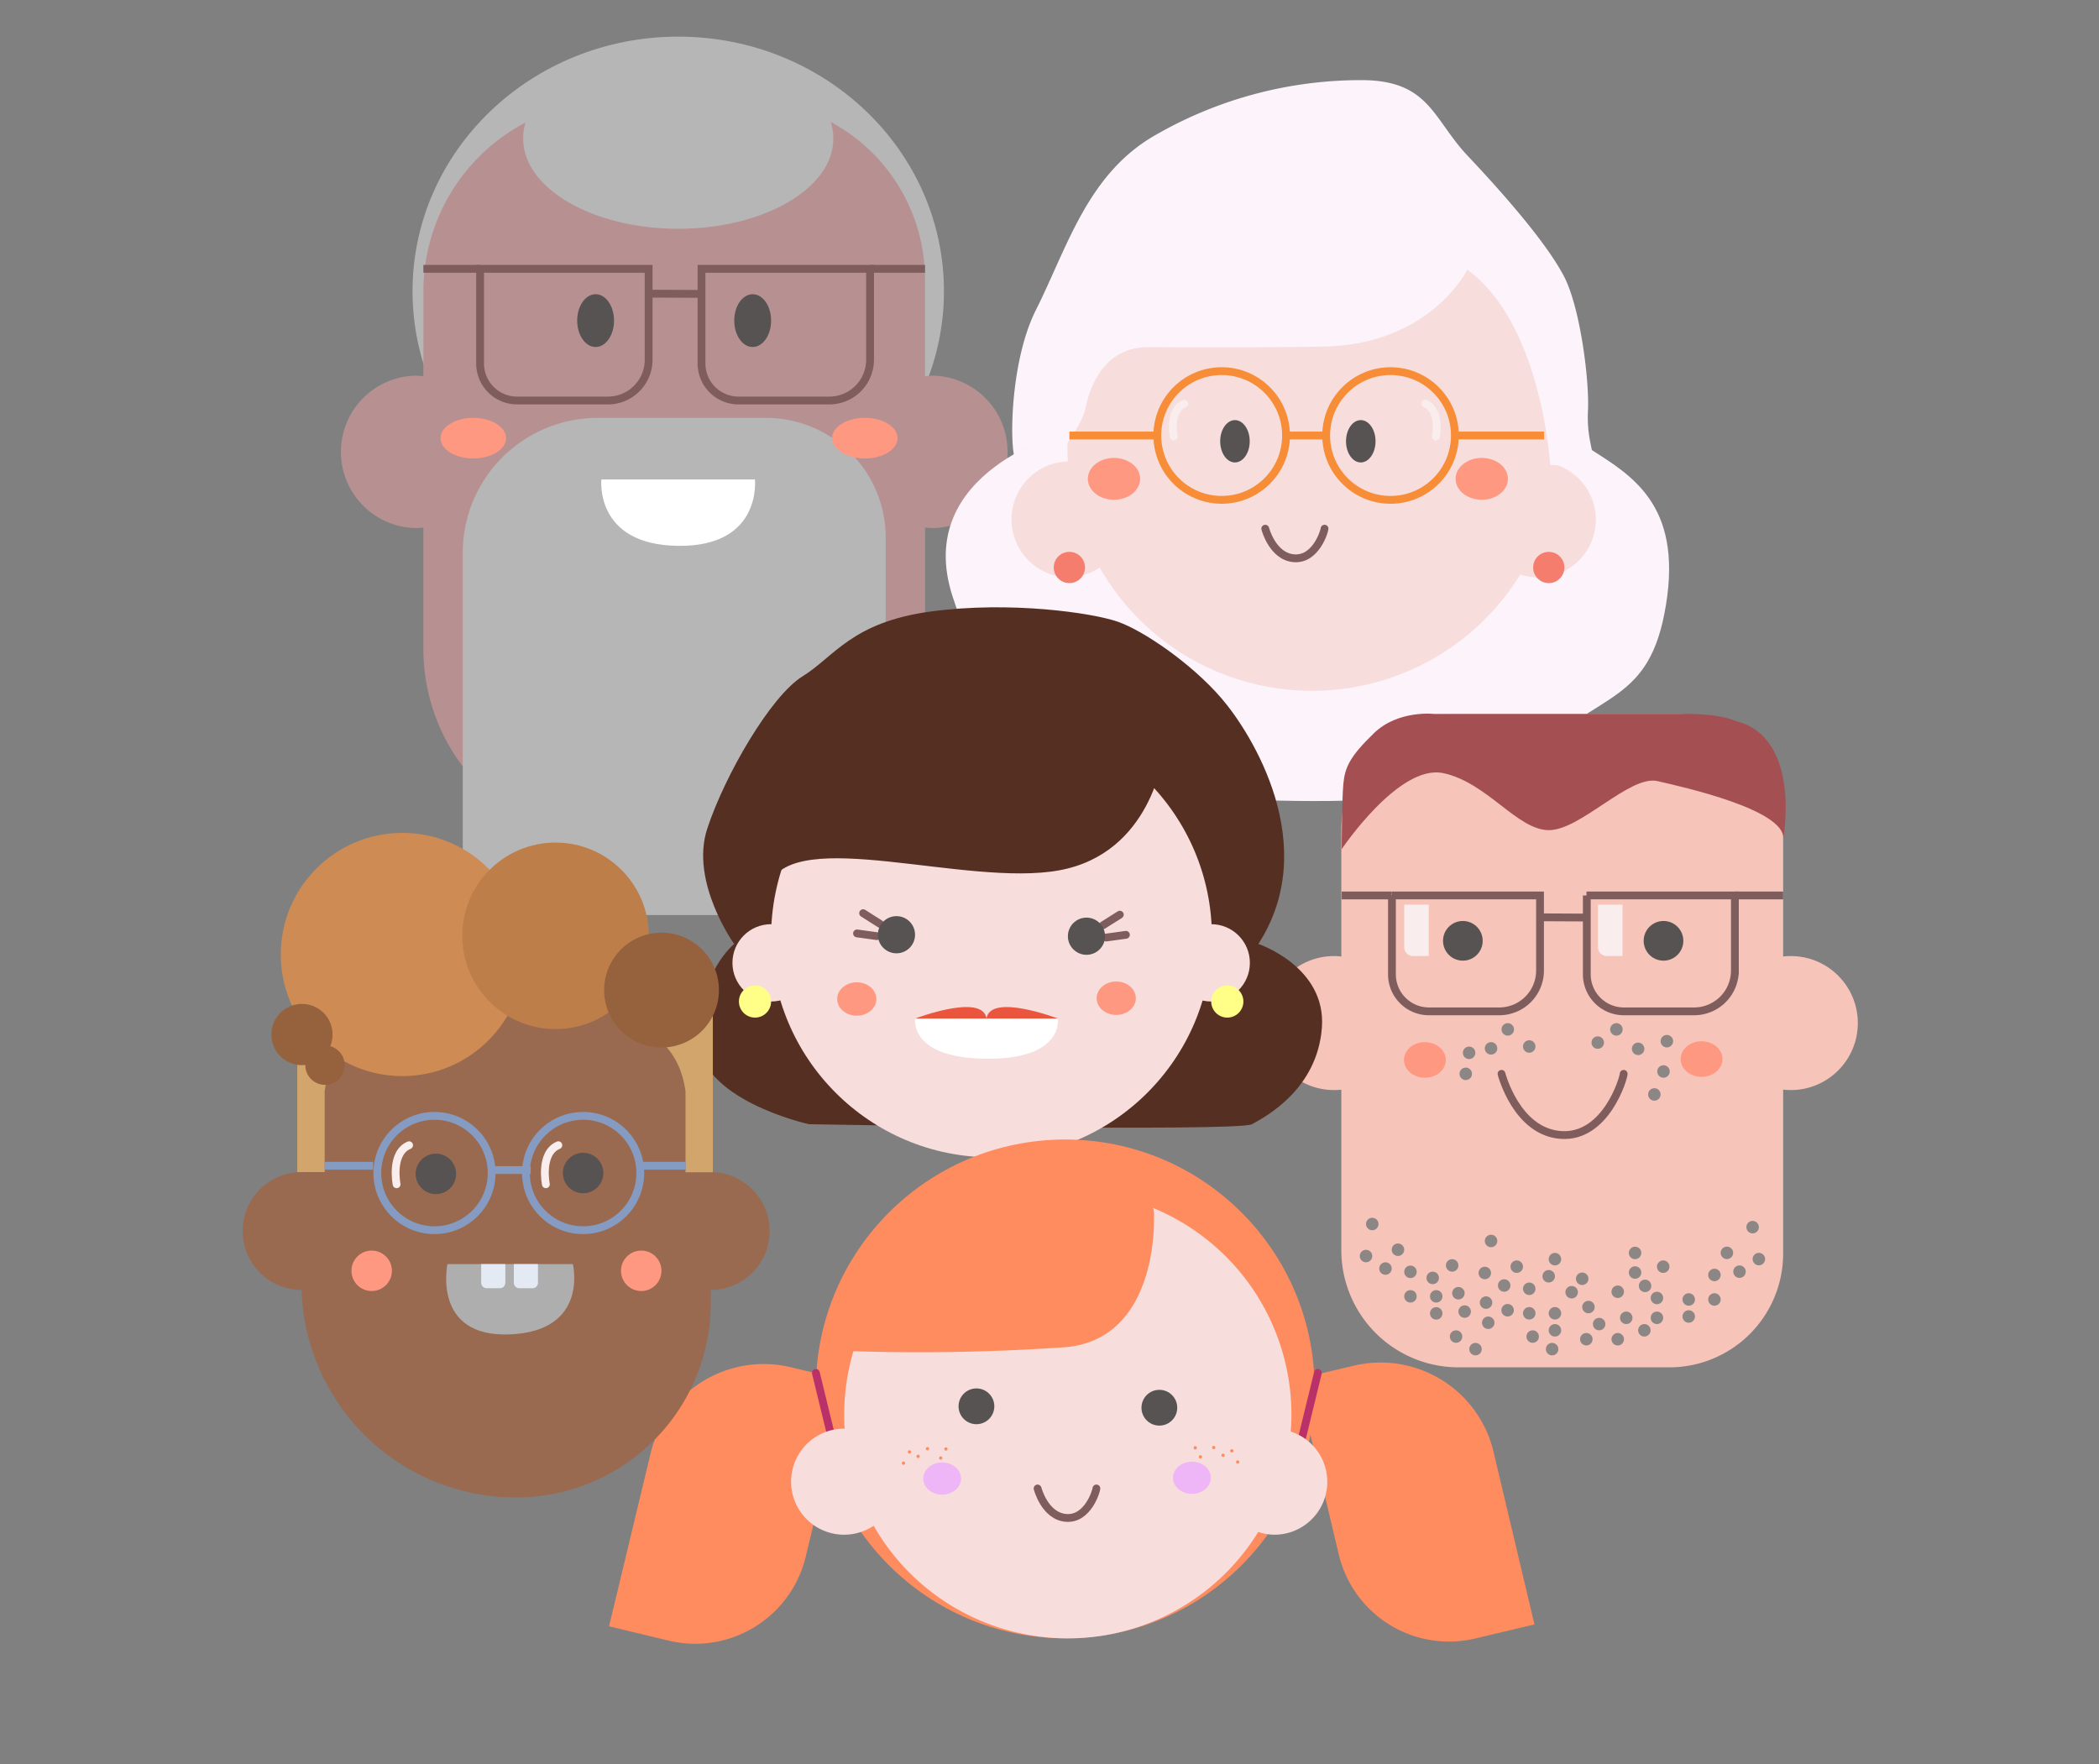 <svg xmlns="http://www.w3.org/2000/svg" width="268.75" height="225.88" viewBox="0 0 268.75 225.88">
  <rect x="0" y="0" width="268.75" height="225.88" fill="#808080" stroke="none"/>
  <defs>
    <style>
      .cls-1 {
        fill: #b7b6b7;
      }

      .cls-2 {
        fill: #b79191;
      }

      .cls-3 {
        fill: #fff;
      }

      .cls-4 {
        fill: #ff9881;
      }

      .cls-5 {
        fill: #565352;
      }

      .cls-10, .cls-12, .cls-21, .cls-29, .cls-6, .cls-9 {
        fill: none;
        stroke-miterlimit: 10;
      }

      .cls-6, .cls-9 {
        stroke: #7f5d5d;
      }

      .cls-7 {
        fill: #fcf3fb;
      }

      .cls-8 {
        fill: #f7dddc;
      }

      .cls-12, .cls-21, .cls-9 {
        stroke-linecap: round;
      }

      .cls-10 {
        stroke: #f78d37;
      }

      .cls-11 {
        fill: #f47d6e;
      }

      .cls-12 {
        stroke: #f9eeed;
      }

      .cls-13 {
        fill: #f7c4ba;
      }

      .cls-14 {
        fill: #f9eeed;
      }

      .cls-15 {
        fill: #8c8685;
      }

      .cls-16 {
        fill: #a44f52;
      }

      .cls-17 {
        fill: #562f23;
      }

      .cls-18 {
        fill: #ea563d;
      }

      .cls-19 {
        fill: #ff8;
      }

      .cls-20 {
        fill: #ff8c5f;
      }

      .cls-21 {
        stroke: #ba3169;
      }

      .cls-22 {
        fill: #eeb5f7;
      }

      .cls-23 {
        fill: #996a50;
      }

      .cls-24 {
        fill: #aeaeaf;
      }

      .cls-25 {
        fill: #d2a56d;
      }

      .cls-26 {
        fill: #ce8b54;
      }

      .cls-27 {
        fill: #bd7e4a;
      }

      .cls-28 {
        fill: #96613d;
      }

      .cls-29 {
        stroke: #859bc1;
      }

      .cls-30 {
        fill: #e4eaf4;
      }
    </style>
  </defs>
  <g id="Layer_4" data-name="Layer 4">
    <g>
      <ellipse class="cls-1" cx="86.84" cy="37.29" rx="34.02" ry="32.6"/>
      <path class="cls-2" d="M119.56,48.1a10.36,10.36,0,0,0-1.12.07V35.8A22.89,22.89,0,0,0,95.55,12.9H78.61a24.4,24.4,0,0,0-24.4,24.4V48.17a10,10,0,0,0-1.11-.07,9.76,9.76,0,0,0,0,19.51,10,10,0,0,0,1.11-.07V83.07A24.89,24.89,0,0,0,79.1,108H94.23a24.21,24.21,0,0,0,24.21-24.21V67.54a10.36,10.36,0,0,0,1.12.07,9.76,9.76,0,0,0,0-19.51Z"/>
      <path class="cls-1" d="M76.52,53.51H98.09A15.31,15.31,0,0,1,113.4,68.82V109.4a7.76,7.76,0,0,1-7.76,7.76H66.84a7.59,7.59,0,0,1-7.59-7.59V70.77A17.27,17.27,0,0,1,76.52,53.51Z"/>
      <path class="cls-3" d="M77,61.39H96.66s.94,8.62-9.82,8.5S77,61.39,77,61.39Z"/>
      <ellipse class="cls-4" cx="110.73" cy="56.1" rx="4.19" ry="2.6"/>
      <ellipse class="cls-4" cx="60.6" cy="56.1" rx="4.19" ry="2.6"/>
      <ellipse class="cls-5" cx="76.26" cy="41.05" rx="2.36" ry="3.38"/>
      <ellipse class="cls-5" cx="96.37" cy="41.05" rx="2.36" ry="3.38"/>
      <ellipse class="cls-1" cx="86.84" cy="17.73" rx="19.86" ry="11.56"/>
      <g>
        <path class="cls-6" d="M89.82,34.42H111.4a0,0,0,0,1,0,0V46.06a5.22,5.22,0,0,1-5.22,5.22H94.56a4.74,4.74,0,0,1-4.74-4.74V34.42A0,0,0,0,1,89.82,34.42Z"/>
        <path class="cls-6" d="M61.47,34.42H83.05a0,0,0,0,1,0,0V46.06a5.22,5.22,0,0,1-5.22,5.22H66.21a4.74,4.74,0,0,1-4.74-4.74V34.42A0,0,0,0,1,61.47,34.42Z"/>
        <line class="cls-6" x1="111.4" y1="34.42" x2="118.44" y2="34.42"/>
        <line class="cls-6" x1="61.47" y1="34.42" x2="54.21" y2="34.42"/>
        <line class="cls-6" x1="83.05" y1="37.6" x2="89.82" y2="37.63"/>
      </g>
    </g>
    <g>
      <path class="cls-7" d="M136.67,55.27s-19.95,5-14.7,21.11,14,24.5,20.3,24.85,44.91,4.59,53.66-4.16,15.28-6.69,17.38-19.64-4.55-16.63-9.8-20S136.67,55.27,136.67,55.27Z"/>
      <path class="cls-8" d="M199.2,59.48c.05-.78.09-1.56.09-2.35a31.31,31.31,0,1,0-62.62,0c0,.65,0,1.3.07,1.95h-.07a7.43,7.43,0,0,0,0,14.85,7.33,7.33,0,0,0,4.13-1.26,31.31,31.31,0,0,0,53.85.88,7.21,7.21,0,0,0,2.24.38,7.4,7.4,0,0,0,2.31-14.44Z"/>
      <path class="cls-7" d="M187.86,34.54s-4.67,9.6-18.47,9.84c-7.9.13-16.49.11-22.39.07-4.54,0-7.06,3.31-8,7.75-.59,2.92-4.17,6.22-3.33,6.94,0,0-4.15-3.82-5.21-.63s-1.85-10.81,2.18-18.83S139.25,22.2,148,17.26a52.68,52.68,0,0,1,26.31-7c8.7,0,9.13,4.94,13.59,9.67s10,11,12.31,15.38c2.07,3.87,3.3,13.2,3.11,17.27a16.15,16.15,0,0,0,.12,3c.4,2.9,2,7.66.92,8.51a5.73,5.73,0,0,0-5.88-4.55S197.41,41.41,187.86,34.54Z"/>
      <ellipse class="cls-4" cx="189.72" cy="61.31" rx="3.35" ry="2.68"/>
      <ellipse class="cls-4" cx="142.63" cy="61.31" rx="3.35" ry="2.68"/>
      <ellipse class="cls-5" cx="158.12" cy="56.5" rx="1.89" ry="2.71"/>
      <ellipse class="cls-5" cx="174.23" cy="56.5" rx="1.89" ry="2.71"/>
      <path class="cls-9" d="M162,67.69s.93,3.61,3.72,3.79,3.87-3.52,3.87-3.79"/>
      <g>
        <circle class="cls-10" cx="156.42" cy="55.76" r="8.24"/>
        <circle class="cls-10" cx="178.04" cy="55.76" r="8.24"/>
        <line class="cls-10" x1="164.66" y1="55.76" x2="169.8" y2="55.76"/>
        <line class="cls-10" x1="186.28" y1="55.76" x2="197.7" y2="55.76"/>
        <line class="cls-10" x1="148.18" y1="55.76" x2="136.92" y2="55.76"/>
      </g>
      <circle class="cls-11" cx="136.92" cy="72.66" r="2"/>
      <circle class="cls-11" cx="198.3" cy="72.66" r="2"/>
      <path class="cls-12" d="M150.28,55.91s-.68-3.38,1.35-4.23"/>
      <path class="cls-12" d="M183.85,55.91s.67-3.38-1.36-4.23"/>
    </g>
    <g>
      <path class="cls-13" d="M186.47,91.43h28.07a13.77,13.77,0,0,1,13.77,13.77v55.3a14.57,14.57,0,0,1-14.57,14.57h-27a15,15,0,0,1-15-15v-54A14.68,14.68,0,0,1,186.47,91.43Z"/>
      <circle class="cls-13" cx="170.81" cy="130.99" r="8.58"/>
      <circle class="cls-13" cx="229.29" cy="130.99" r="8.58"/>
      <g>
        <path class="cls-6" d="M203.13,114.65h19a0,0,0,0,1,0,0v9.62a5.22,5.22,0,0,1-5.22,5.22h-9a4.74,4.74,0,0,1-4.74-4.74v-10.1A0,0,0,0,1,203.13,114.65Z"/>
        <path class="cls-6" d="M178.18,114.65h19a0,0,0,0,1,0,0v9.62a5.22,5.22,0,0,1-5.22,5.22h-9a4.74,4.74,0,0,1-4.74-4.74v-10.1A0,0,0,0,1,178.18,114.65Z"/>
        <line class="cls-6" x1="222.12" y1="114.65" x2="228.31" y2="114.65"/>
        <line class="cls-6" x1="178.18" y1="114.65" x2="171.79" y2="114.65"/>
        <line class="cls-6" x1="197.17" y1="117.45" x2="203.13" y2="117.48"/>
      </g>
      <circle class="cls-5" cx="212.99" cy="120.46" r="2.54"/>
      <circle class="cls-5" cx="187.3" cy="120.46" r="2.54"/>
      <path class="cls-9" d="M192.25,137.49s1.91,7.46,7.64,7.83,8-7.27,8-7.83"/>
      <ellipse class="cls-4" cx="217.86" cy="135.6" rx="2.68" ry="2.28"/>
      <ellipse class="cls-4" cx="182.44" cy="135.71" rx="2.68" ry="2.28"/>
      <path class="cls-14" d="M204.57,115.83h3.17a0,0,0,0,1,0,0v6.58a0,0,0,0,1,0,0h-2a1.14,1.14,0,0,1-1.14-1.14v-5.44A0,0,0,0,1,204.57,115.83Z"/>
      <path class="cls-14" d="M179.76,115.83h3.17a0,0,0,0,1,0,0v6.58a0,0,0,0,1,0,0h-2a1.14,1.14,0,0,1-1.14-1.14v-5.44A0,0,0,0,1,179.76,115.83Z"/>
      <circle class="cls-15" cx="175.7" cy="156.72" r="0.8"/>
      <circle class="cls-15" cx="178.99" cy="160.01" r="0.8"/>
      <circle class="cls-15" cx="174.9" cy="160.82" r="0.8"/>
      <circle class="cls-15" cx="177.39" cy="162.42" r="0.8"/>
      <circle class="cls-15" cx="180.59" cy="162.84" r="0.8"/>
      <circle class="cls-15" cx="180.59" cy="165.98" r="0.8"/>
      <circle class="cls-15" cx="183.89" cy="165.98" r="0.8"/>
      <circle class="cls-15" cx="183.89" cy="168.16" r="0.8"/>
      <circle class="cls-15" cx="224.4" cy="157.12" r="0.8"/>
      <circle class="cls-15" cx="221.11" cy="160.41" r="0.8"/>
      <circle class="cls-15" cx="225.2" cy="161.21" r="0.8"/>
      <circle class="cls-15" cx="222.72" cy="162.82" r="0.8"/>
      <circle class="cls-15" cx="219.51" cy="163.24" r="0.8"/>
      <circle class="cls-15" cx="219.51" cy="166.38" r="0.8"/>
      <circle class="cls-15" cx="216.22" cy="166.38" r="0.8"/>
      <circle class="cls-15" cx="216.22" cy="168.56" r="0.8"/>
      <circle class="cls-15" cx="190.91" cy="158.89" r="0.8"/>
      <circle class="cls-15" cx="193.05" cy="131.8" r="0.8"/>
      <circle class="cls-15" cx="190.91" cy="134.23" r="0.8"/>
      <circle class="cls-15" cx="187.67" cy="137.49" r="0.8"/>
      <circle class="cls-15" cx="206.96" cy="131.8" r="0.8"/>
      <circle class="cls-15" cx="209.74" cy="134.29" r="0.8"/>
      <circle class="cls-15" cx="213.42" cy="133.31" r="0.8"/>
      <circle class="cls-15" cx="212.99" cy="137.19" r="0.8"/>
      <circle class="cls-15" cx="211.82" cy="140.13" r="0.8"/>
      <circle class="cls-15" cx="188.1" cy="134.8" r="0.8"/>
      <circle class="cls-15" cx="204.57" cy="133.49" r="0.8"/>
      <circle class="cls-15" cx="195.8" cy="133.99" r="0.8"/>
      <circle class="cls-15" cx="194.2" cy="162.18" r="0.8"/>
      <circle class="cls-15" cx="190.11" cy="162.99" r="0.8"/>
      <circle class="cls-15" cx="192.59" cy="164.59" r="0.8"/>
      <circle class="cls-15" cx="186.43" cy="171.13" r="0.8"/>
      <circle class="cls-15" cx="188.92" cy="172.74" r="0.8"/>
      <circle class="cls-15" cx="196.24" cy="171.13" r="0.8"/>
      <circle class="cls-15" cx="198.73" cy="172.74" r="0.8"/>
      <circle class="cls-15" cx="193.03" cy="167.76" r="0.8"/>
      <circle class="cls-15" cx="190.55" cy="169.36" r="0.8"/>
      <circle class="cls-15" cx="185.93" cy="162.02" r="0.8"/>
      <circle class="cls-15" cx="186.73" cy="165.58" r="0.8"/>
      <circle class="cls-15" cx="190.27" cy="166.78" r="0.8"/>
      <circle class="cls-15" cx="187.53" cy="167.93" r="0.8"/>
      <circle class="cls-15" cx="183.44" cy="163.62" r="0.8"/>
      <circle class="cls-15" cx="195.8" cy="165.01" r="0.8"/>
      <circle class="cls-15" cx="195.8" cy="168.15" r="0.8"/>
      <circle class="cls-15" cx="199.09" cy="168.15" r="0.8"/>
      <circle class="cls-15" cx="199.09" cy="170.33" r="0.8"/>
      <circle class="cls-15" cx="202.58" cy="163.73" r="0.8"/>
      <circle class="cls-15" cx="201.23" cy="165.45" r="0.8"/>
      <circle class="cls-15" cx="207.13" cy="165.39" r="0.8"/>
      <circle class="cls-15" cx="203.38" cy="167.35" r="0.8"/>
      <circle class="cls-15" cx="204.75" cy="169.53" r="0.8"/>
      <circle class="cls-15" cx="208.22" cy="168.73" r="0.8"/>
      <circle class="cls-15" cx="209.35" cy="162.93" r="0.8"/>
      <circle class="cls-15" cx="212.95" cy="162.18" r="0.8"/>
      <circle class="cls-15" cx="209.35" cy="160.42" r="0.8"/>
      <circle class="cls-15" cx="210.63" cy="164.64" r="0.8"/>
      <circle class="cls-15" cx="212.15" cy="166.19" r="0.8"/>
      <circle class="cls-15" cx="212.15" cy="168.73" r="0.8"/>
      <circle class="cls-15" cx="210.54" cy="170.33" r="0.8"/>
      <circle class="cls-15" cx="207.13" cy="171.47" r="0.8"/>
      <circle class="cls-15" cx="203.11" cy="171.47" r="0.8"/>
      <circle class="cls-15" cx="198.29" cy="163.41" r="0.8"/>
      <circle class="cls-15" cx="199.09" cy="161.22" r="0.8"/>
      <path class="cls-16" d="M171.79,108.72s7.33-10.94,13-9.73,9.46,7.3,13.53,7.3,10.35-7.09,13.9-6.28,16.12,3.65,16.12,7.29c0,0,2.35-13-6.19-15,0,0-1.58-.89-6.19-.89H183.61s-4.6-.53-7.69,2.46-3.72,4.37-3.92,6.49S171.79,108.72,171.79,108.72Z"/>
    </g>
    <g>
      <path class="cls-17" d="M161.12,120.86s8.74,2.92,8.13,10.75-7.12,11.33-8.95,12.33-56.72,0-56.72,0-14.44-3.14-14.23-11.32S94,120.86,94,120.86s-5.69-7.92-3.45-14.75,8.13-17,12.2-19.51,6.3-6.95,16.46-8.31,20.68.18,23.93,1.32,9.42,5.33,13.28,9.83S169.25,108.27,161.12,120.86Z"/>
      <circle class="cls-8" cx="126.95" cy="119.96" r="28.22"/>
      <path class="cls-17" d="M148.91,96.68s-1.44,12.6-13.32,14.76-33.85-5.76-37.09,1.8-5.4-10.08,5.4-16.56S141,88.76,148.91,96.68Z"/>
      <path class="cls-3" d="M117.18,130.41h18.26s.87,5.23-9.13,5.15S117.18,130.41,117.18,130.41Z"/>
      <line class="cls-9" x1="112.67" y1="118.29" x2="110.51" y2="116.92"/>
      <line class="cls-9" x1="112.26" y1="119.86" x2="109.73" y2="119.51"/>
      <circle class="cls-5" cx="114.78" cy="119.68" r="2.38"/>
      <line class="cls-9" x1="141.22" y1="118.47" x2="143.38" y2="117.11"/>
      <line class="cls-9" x1="141.63" y1="120.04" x2="144.16" y2="119.69"/>
      <circle class="cls-5" cx="139.11" cy="119.87" r="2.38"/>
      <ellipse class="cls-4" cx="142.92" cy="127.81" rx="2.51" ry="2.14"/>
      <ellipse class="cls-4" cx="109.7" cy="127.91" rx="2.51" ry="2.14"/>
      <path class="cls-18" d="M117.18,130.41s8.64-3.31,9.13,0Z"/>
      <path class="cls-18" d="M135.44,130.41s-8.64-3.31-9.13,0Z"/>
      <circle class="cls-8" cx="155.08" cy="123.28" r="4.95"/>
      <circle class="cls-8" cx="98.73" cy="123.28" r="4.95"/>
      <circle class="cls-19" cx="157.14" cy="128.23" r="2.06"/>
      <circle class="cls-19" cx="96.67" cy="128.23" r="2.06"/>
    </g>
    <circle class="cls-20" cx="136.39" cy="177.83" r="31.93"/>
    <path class="cls-20" d="M97,173.67h7.48a0,0,0,0,1,0,0v23.14a14.55,14.55,0,0,1-14.55,14.55H82.08a0,0,0,0,1,0,0V188.57A14.9,14.9,0,0,1,97,173.67Z" transform="translate(47.55 -16.46) rotate(13.51)"/>
    <path class="cls-20" d="M169,173.62h7.83a14.55,14.55,0,0,1,14.55,14.55v23.14a0,0,0,0,1,0,0h-7.48a14.9,14.9,0,0,1-14.9-14.9V173.62a0,0,0,0,1,0,0Z" transform="matrix(-0.97, 0.23, -0.23, -0.97, 400.33, 337.53)"/>
    <line class="cls-21" x1="168.74" y1="175.78" x2="165.13" y2="190.58"/>
    <line class="cls-21" x1="104.46" y1="175.78" x2="108.07" y2="190.58"/>
    <path class="cls-8" d="M165.26,183.28c.05-.71.09-1.43.09-2.15a28.63,28.63,0,0,0-57.26,0c0,.6,0,1.2.06,1.79h-.06a6.79,6.79,0,1,0,3.77,12.43,28.63,28.63,0,0,0,49.24.8,6.94,6.94,0,0,0,2.05.35,6.77,6.77,0,0,0,2.11-13.21Z"/>
    <path class="cls-20" d="M147.75,155.71s.73,15.73-11.33,16.78A272.58,272.58,0,0,1,109,173a16,16,0,0,1,7-16.05C125.13,150.5,148.46,149.25,147.75,155.71Z"/>
    <circle class="cls-5" cx="125.02" cy="180.06" r="2.29"/>
    <circle class="cls-5" cx="148.44" cy="180.24" r="2.29"/>
    <ellipse class="cls-22" cx="152.61" cy="189.21" rx="2.42" ry="2.06"/>
    <ellipse class="cls-22" cx="120.63" cy="189.31" rx="2.42" ry="2.06"/>
    <path class="cls-9" d="M132.85,190.58s.92,3.59,3.69,3.77,3.84-3.5,3.84-3.77"/>
    <g>
      <path class="cls-23" d="M91,150.08V128.51H38.61v21.57a7.54,7.54,0,0,0,0,15.08h0a27.45,27.45,0,0,0,27.42,26.57h0A24.89,24.89,0,0,0,91,166.84v-1.68a7.54,7.54,0,1,0,0-15.08Z"/>
      <circle class="cls-5" cx="55.81" cy="150.3" r="2.59"/>
      <circle class="cls-5" cx="74.66" cy="150.19" r="2.59"/>
      <circle class="cls-4" cx="82.1" cy="162.71" r="2.59"/>
      <circle class="cls-4" cx="47.59" cy="162.71" r="2.59"/>
      <path class="cls-24" d="M57.29,161.85H73.35s2.08,8.55-8,9S57.29,161.85,57.29,161.85Z"/>
      <path class="cls-1" d="M46.19,128.53h0Z"/>
      <path class="cls-25" d="M87.77,128.42v3H79.15c5,0,8,3.63,8.62,8.3v10.37h3.5V128.42Z"/>
      <path class="cls-25" d="M50.18,131.41H41.57v-3H38.06v21.66h3.51V139.71C42.14,135,45.14,131.41,50.18,131.41Z"/>
      <circle class="cls-26" cx="51.52" cy="122.21" r="15.57"/>
      <circle class="cls-27" cx="71.13" cy="119.82" r="11.94"/>
      <circle class="cls-28" cx="84.7" cy="126.77" r="7.35"/>
      <circle class="cls-28" cx="38.66" cy="132.46" r="3.92"/>
      <circle class="cls-28" cx="41.61" cy="136.38" r="2.52"/>
      <circle class="cls-29" cx="55.63" cy="150.19" r="7.32"/>
      <circle class="cls-29" cx="74.66" cy="150.19" r="7.32"/>
      <path class="cls-12" d="M50.78,151.63s-.8-4,1.6-5"/>
      <path class="cls-12" d="M69.89,151.63s-.8-4,1.6-5"/>
      <line class="cls-29" x1="47.77" y1="149.26" x2="41.57" y2="149.26"/>
      <line class="cls-29" x1="87.8" y1="149.26" x2="81.59" y2="149.26"/>
      <line class="cls-29" x1="67.95" y1="149.81" x2="62.69" y2="149.81"/>
      <path class="cls-30" d="M61.61,161.85H64.7a0,0,0,0,1,0,0v2.39a.7.7,0,0,1-.7.7H62.31a.7.7,0,0,1-.7-.7v-2.4a0,0,0,0,1,0,0Z"/>
      <path class="cls-30" d="M65.79,161.85h3.09a0,0,0,0,1,0,0v2.39a.7.7,0,0,1-.7.7H66.49a.7.7,0,0,1-.7-.7v-2.4A0,0,0,0,1,65.79,161.85Z"/>
    </g>
    <circle class="cls-20" cx="118.75" cy="185.49" r="0.21"/>
    <circle class="cls-20" cx="120.45" cy="186.68" r="0.21"/>
    <circle class="cls-20" cx="121.11" cy="185.52" r="0.21"/>
    <circle class="cls-20" cx="117.55" cy="186.47" r="0.21"/>
    <circle class="cls-20" cx="116.44" cy="185.9" r="0.21"/>
    <circle class="cls-20" cx="115.68" cy="187.34" r="0.21"/>
    <circle class="cls-20" cx="155.4" cy="185.34" r="0.21"/>
    <circle class="cls-20" cx="153.7" cy="186.53" r="0.21"/>
    <circle class="cls-20" cx="153.04" cy="185.37" r="0.21"/>
    <circle class="cls-20" cx="156.6" cy="186.33" r="0.21"/>
    <circle class="cls-20" cx="157.72" cy="185.76" r="0.21"/>
    <circle class="cls-20" cx="158.47" cy="187.19" r="0.21"/>
  </g>
</svg>
